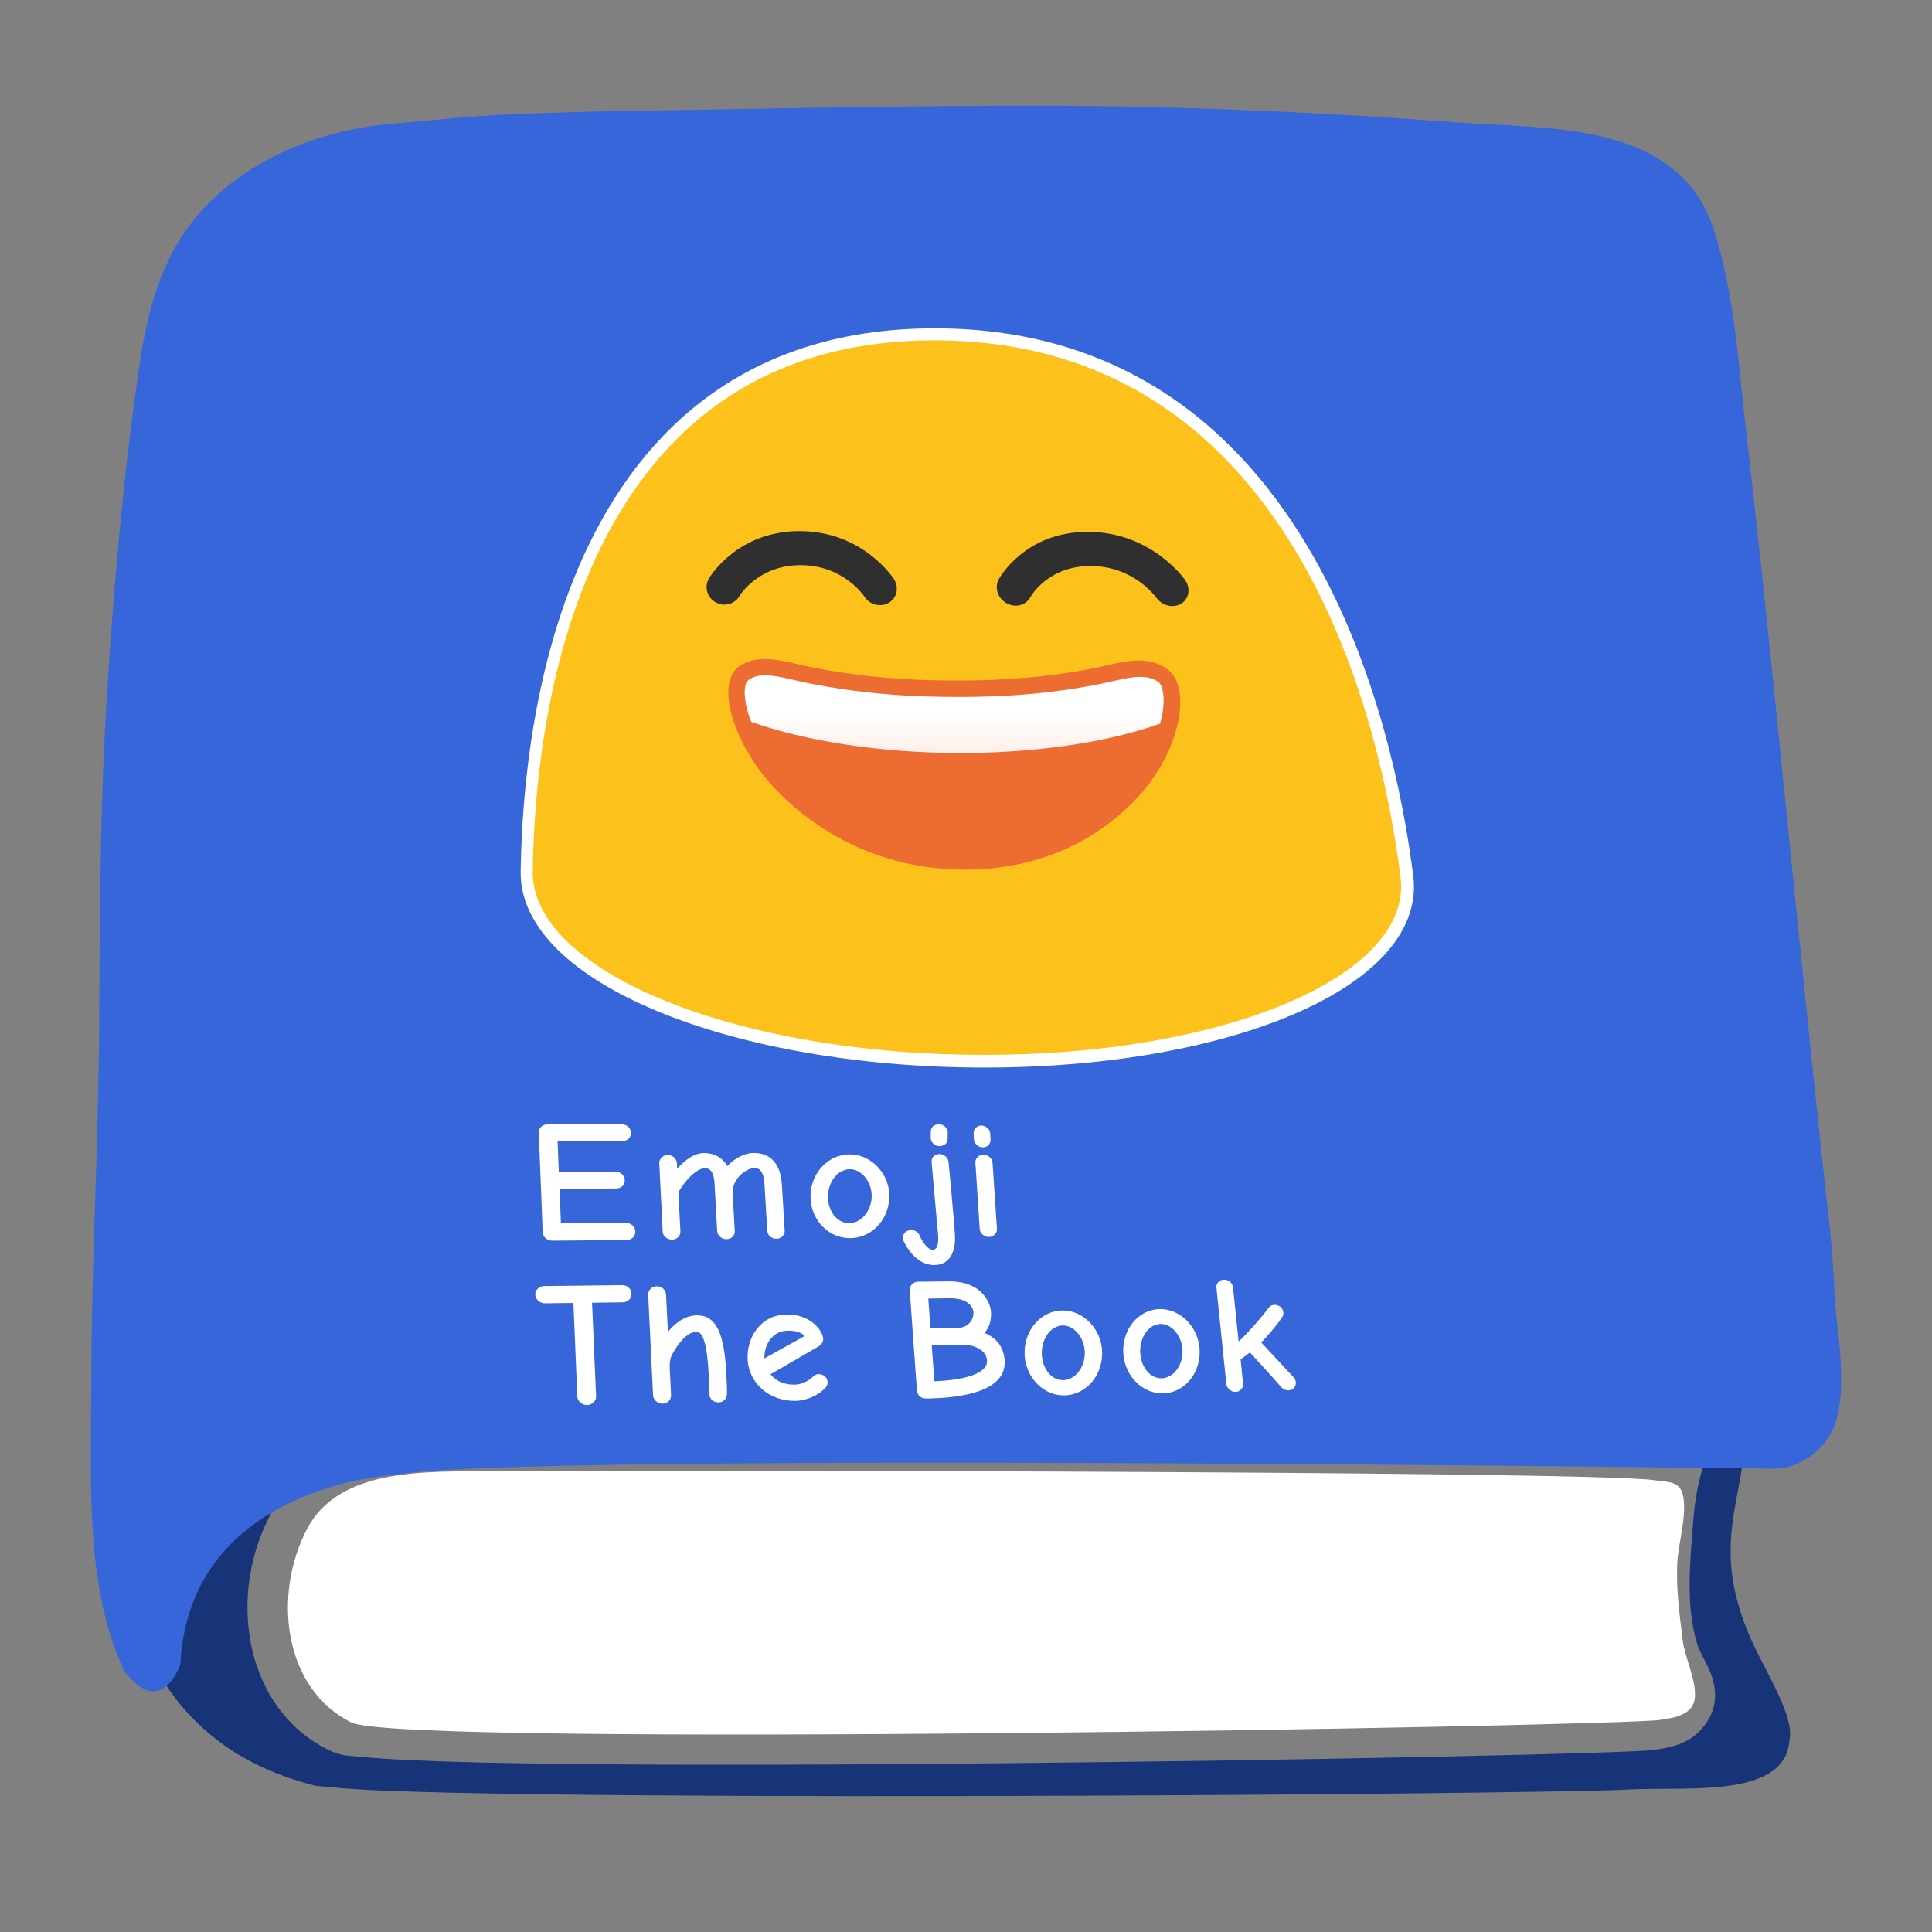 <?xml version="1.0" encoding="UTF-8" standalone="no"?>
<svg
   xmlns:dc="http://purl.org/dc/elements/1.1/"
   xmlns:cc="http://creativecommons.org/ns#"
   xmlns:rdf="http://www.w3.org/1999/02/22-rdf-syntax-ns#"
   xmlns:svg="http://www.w3.org/2000/svg"
   xmlns="http://www.w3.org/2000/svg"
   xmlns:xlink="http://www.w3.org/1999/xlink"
   xmlns:sodipodi="http://sodipodi.sourceforge.net/DTD/sodipodi-0.dtd"
   xmlns:inkscape="http://www.inkscape.org/namespaces/inkscape"
   width="128"
   height="128"
   style="enable-background:new 0 0 128 128;"
   version="1.1"
   id="svg14"
   sodipodi:docname="emoji_u1f4d8.svg"
   inkscape:version="0.92.2 (5c3e80d, 2017-08-06)">
  <rect width="100%" height="100%" fill="#808080" stroke="none"/>
  <defs
     id="defs18">
    <linearGradient
       gradientTransform="translate(2.222,-8.517)"
       inkscape:collect="always"
       xlink:href="#linearGradient4365"
       id="linearGradient4367"
       x1="95.743"
       y1="70.878"
       x2="95.743"
       y2="82.469"
       gradientUnits="userSpaceOnUse" />
    <linearGradient
       inkscape:collect="always"
       id="linearGradient4365">
      <stop
         style="stop-color:#ffffff;stop-opacity:1;"
         offset="0"
         id="stop4361" />
      <stop
         style="stop-color:#ffffff;stop-opacity:0.787"
         offset="1"
         id="stop4363" />
    </linearGradient>
  </defs>
  <sodipodi:namedview
     pagecolor="#ffffff"
     bordercolor="#666666"
     inkscape:document-rotation="0"
     borderopacity="1"
     objecttolerance="10"
     gridtolerance="10"
     guidetolerance="10"
     inkscape:pageopacity="0"
     inkscape:pageshadow="2"
     inkscape:window-width="1680"
     inkscape:window-height="987"
     id="namedview16"
     showgrid="false"
     inkscape:zoom="5.4453125"
     inkscape:cx="25.067432"
     inkscape:cy="63.632712"
     inkscape:window-x="0"
     inkscape:window-y="27"
     inkscape:window-maximized="1"
     inkscape:current-layer="text4436" />
  <path
     d="m 110.03,113.945 c -2.81,0.43 -83.36,1.85 -86.74,0.18 -4.51,-2.22 -5.26,-8.47 -2.92,-12.88 1.92,-3.62 6.84,-3.71 10.25,-3.77 5.16,-0.09 74.56,-0.05 78.96,0.59 0.98,0.15 1.76,0.01 1.95,1.15 0.22,1.36 -0.36,3.04 -0.41,4.43 -0.07,1.68 0.16,3.34 0.36,5 0.14,1.19 0.91,2.64 0.81,3.82 -0.09,1.13 -1.32,1.34 -2.26,1.48 z"
     style="fill:#ffffff"
     id="path2"
     inkscape:connector-curvature="0" />
  <path
     style="color:#000000;font-style:normal;font-variant:normal;font-weight:normal;font-stretch:normal;font-size:medium;line-height:normal;font-family:sans-serif;font-variant-ligatures:normal;font-variant-position:normal;font-variant-caps:normal;font-variant-numeric:normal;font-variant-alternates:normal;font-variant-east-asian:normal;font-feature-settings:normal;text-indent:0;text-align:start;text-decoration:none;text-decoration-line:none;text-decoration-style:solid;text-decoration-color:#000000;letter-spacing:normal;word-spacing:normal;text-transform:none;writing-mode:lr-tb;direction:ltr;text-orientation:mixed;dominant-baseline:auto;baseline-shift:baseline;text-anchor:start;white-space:normal;shape-padding:0;clip-rule:nonzero;display:inline;overflow:visible;visibility:visible;isolation:auto;mix-blend-mode:normal;color-interpolation:sRGB;color-interpolation-filters:linearRGB;solid-color:#000000;solid-opacity:1;vector-effect:none;fill:#173479;fill-opacity:1;fill-rule:nonzero;stroke:none;stroke-width:4;stroke-linecap:butt;stroke-linejoin:miter;stroke-miterlimit:4;stroke-dasharray:none;stroke-dashoffset:0;stroke-opacity:1;color-rendering:auto;image-rendering:auto;shape-rendering:auto;text-rendering:auto;enable-background:accumulate"
     d="M 66.5 9.014 C 60.809 9.044 55.109 9.115 49.418 9.225 C 44.2 9.325 39.007 9.354 33.848 9.582 C 31.32 9.698 28.709 9.975 26.076 10.207 C 20.795 10.683 15.647 13.145 13.229 17.586 C 13.229 17.586 13.227 17.588 13.227 17.588 L 13.227 17.59 C 12.157 19.567 11.583 22.011 11.219 24.486 C 10.19 31.47 9.563 38.525 9.115 45.611 L 9.115 45.613 C 8.66 52.626 8.61 59.686 8.58 66.781 L 8.58 66.783 C 8.55 75.437 8.041 84.004 8.041 92.494 L 8.041 92.496 C 8.036 96.783 7.886 101.083 8.545 104.904 C 9.204 108.725 10.58 112.005 13.691 114.715 L 13.693 114.717 C 15.773 116.523 18.185 117.614 20.879 118.309 L 20.881 118.309 L 20.883 118.309 C 20.847 118.299 22.838 118.533 25.398 118.635 C 27.959 118.736 31.388 118.813 35.387 118.869 C 43.384 118.982 53.664 119.013 63.949 118.994 C 74.234 118.975 84.526 118.908 92.559 118.826 C 100.592 118.745 106.543 118.638 107.541 118.578 C 109.987 118.433 112.986 118.646 115.199 118.203 C 116.306 117.982 117.146 117.614 117.662 117.156 C 118.177 116.699 118.51 116.169 118.596 114.986 C 118.673 113.842 117.75 112.041 116.781 110.188 C 115.743 108.217 114.805 105.947 114.672 103.408 L 114.672 103.406 L 114.672 103.402 C 114.55 100.922 115.206 98.819 115.438 97.045 L 115.674 95.238 L 117.494 95.307 C 118.172 95.332 119.177 94.703 119.58 93.955 L 119.584 93.949 L 119.586 93.943 C 119.755 93.635 119.974 92.581 119.98 91.42 C 119.986 90.259 119.857 88.994 119.744 88.039 C 119.496 85.931 119.496 83.929 119.293 82.107 L 119.293 82.105 C 118.441 74.462 117.67 66.826 116.891 59.197 L 116.891 59.195 C 115.86 48.973 114.851 38.772 113.674 28.594 L 113.674 28.592 C 113.165 24.143 112.901 19.787 111.664 15.9 C 110.721 12.939 108.792 11.799 105.938 11.07 C 103.083 10.342 99.501 10.35 96.311 10.109 C 86.346 9.363 76.49 8.964 66.5 9.014 z M 43.061 9.926 C 47.512 9.926 51.874 10.092 55.928 10.025 L 55.93 10.025 C 66.571 9.863 77.059 10.898 87.434 11.176 L 87.436 11.176 C 90.909 11.271 94.146 11.838 97.256 11.885 L 97.26 11.885 C 100.547 11.926 104.823 12.156 107.732 15.422 L 107.734 15.424 C 109.236 17.106 109.948 19.154 110.289 21.1 L 110.291 21.1 C 110.571 22.699 111.123 24.43 111.34 26.504 L 111.34 26.508 C 112.416 36.637 113.016 46.766 113.734 56.848 L 113.734 56.852 C 114.064 61.314 114.412 65.756 114.85 70.178 L 114.852 70.18 L 114.852 70.184 C 115.375 75.629 115.801 81.502 115.344 87.127 L 115.344 87.133 L 115.342 87.141 C 115.301 87.603 115.212 88.124 114.996 88.664 C 114.46 90.013 113.198 90.692 112.143 90.973 C 111.085 91.254 110.029 91.281 108.99 91.248 C 106.913 91.183 104.696 90.832 104.258 90.824 L 104.256 90.824 C 99.606 90.744 94.945 90.664 90.295 90.584 C 84.557 90.484 78.817 90.395 73.064 90.295 C 67.194 90.205 61.325 90.104 55.469 90.014 C 50.441 89.934 45.431 89.865 40.418 89.785 C 37.222 89.735 34.028 89.694 30.842 89.664 L 30.826 89.664 L 30.812 89.664 C 30.425 89.655 30.01 89.654 29.58 89.654 C 22.895 89.654 19.809 92.856 19.484 93.203 C 19.453 93.345 19.459 93.384 19.344 93.771 C 19.164 94.376 18.841 95.536 17.424 96.018 C 16.814 96.225 15.974 96.18 15.391 95.877 C 14.806 95.573 14.491 95.159 14.283 94.824 C 13.868 94.155 13.768 93.62 13.691 93.34 L 13.688 93.33 L 13.686 93.32 C 13.223 91.548 13.362 89.883 13.381 88.58 C 13.412 85.996 13.582 83.503 13.621 81.062 L 13.621 81.061 C 13.761 73.007 14.042 64.975 14.332 56.953 L 14.332 56.951 C 14.632 48.855 14.971 40.768 15.352 32.682 C 15.492 29.682 15.632 26.686 15.803 23.684 C 15.904 21.85 15.86 19.922 16.463 17.971 C 17.066 16.019 18.584 14.117 21.051 13.137 C 26.586 10.935 32.602 10.201 38.586 9.996 C 40.082 9.945 41.577 9.926 43.061 9.926 z M 107.658 92.105 C 108.424 92.117 109.023 92.151 109.533 92.225 L 109.537 92.225 C 109.66 92.242 110.086 92.239 110.711 92.383 C 111.337 92.528 112.331 93.013 112.826 93.947 L 112.834 93.959 L 112.84 93.973 C 113.287 94.844 113.258 95.971 112.992 96.711 L 112.992 96.713 L 112.99 96.717 C 112.54 97.958 112.294 99.319 112.184 100.73 C 112.022 102.802 111.845 104.745 112.002 106.559 C 112.002 106.559 112.002 106.561 112.002 106.561 C 112.091 107.517 112.257 108.397 112.547 109.219 C 112.587 109.331 112.804 109.725 113.072 110.27 C 113.341 110.815 113.707 111.596 113.611 112.654 L 113.611 112.662 L 113.611 112.67 C 113.487 113.934 112.486 114.983 111.664 115.379 C 110.842 115.775 110.134 115.849 109.645 115.922 C 109.159 115.996 108.797 115.999 108.041 116.033 C 107.28 116.068 106.264 116.104 105.02 116.143 C 102.531 116.22 99.137 116.305 95.133 116.389 C 87.125 116.556 76.681 116.722 66.217 116.822 C 55.752 116.922 45.269 116.957 37.172 116.861 C 33.123 116.814 29.673 116.734 27.098 116.611 C 25.81 116.55 24.744 116.479 23.902 116.391 C 23.061 116.303 22.668 116.384 21.725 115.918 C 18.843 114.499 17.169 111.752 16.619 108.881 C 16.07 106.01 16.535 102.935 17.936 100.307 C 17.936 100.307 17.936 100.305 17.936 100.305 C 19.179 97.952 21.328 96.487 23.516 95.605 C 25.705 94.723 27.988 94.38 29.914 94.346 L 29.916 94.346 C 32.306 94.304 51.184 93.606 69.82 93.002 C 79.138 92.7 88.433 92.42 95.684 92.256 C 99.309 92.174 102.422 92.122 104.781 92.109 C 105.96 92.103 106.892 92.094 107.658 92.105 z "
     id="path4327" />
  <path
     inkscape:connector-curvature="0"
     id="path8"
     style="fill:#3666d9;fill-opacity:1"
     d="m 8.36,110.865 c 2.39,2.99 3.59,-0.6 3.59,-0.6 0.6,-11.97 14.36,-12.57 14.36,-12.57 8.08,-1.5 91.11,-0.39 91.11,-0.39 1.61,0.06 3.17,-1.01 3.92,-2.4 0.96,-1.76 0.62,-5.16 0.39,-7.11 -0.23,-1.95 -0.23,-3.95 -0.45,-5.92 -0.85,-7.63 -1.62,-15.26 -2.4,-22.89 -1.03,-10.22 -2.04,-20.43 -3.22,-30.63 -0.5,-4.37 -0.75,-8.86 -2.09,-13.07 -2.33,-7.32 -11,-6.72 -17.11,-7.18 -10.01,-0.75 -19.92,-1.15 -29.97,-1.1 -5.7,0.03 -11.41,0.1 -17.11,0.21 -5.2,0.1 -10.41,0.13 -15.62,0.36 -2.61,0.12 -5.25,0.4 -7.86,0.63 -5.78,0.52 -11.6,3.22 -14.43,8.42 -1.25,2.31 -1.85,4.98 -2.23,7.56 -1.04,7.07 -1.67,14.18 -2.12,21.3 -0.46,7.09 -0.51,14.19 -0.54,21.29 -0.03,8.58 -0.54,17.15 -0.54,25.72 -0.01,6.27 -0.37,12.9 2.28,18.41 z" />
  <path
     style="fill:none;fill-opacity:1;stroke:#ffffff;stroke-width:1.6;stroke-miterlimit:4;stroke-dasharray:none;stroke-opacity:1"
     d="m 61.93,22.553 c -25.446,0 -26.529,28.91 -26.635,35.197 -0.109,6.49 12.956,12.031 29.287,12.176 C 81.009,70.072 93.689,64.704 92.838,58.131 92.014,51.772 87.616,22.553 61.93,22.553 Z"
     id="path4337"
     inkscape:connector-curvature="0" />
  <g
     id="g4314"
     transform="matrix(0.442,0,0,0.442,33.633,19.748)"
     style="stroke-width:2.261">
    <path
       inkscape:connector-curvature="0"
       id="path4505"
       d="m 96.388,57.458 c 0.993,0.015 1.798,0.214 2.566,0.683 0,0 0.002,9e-6 0.002,9e-6 0.317,0.193 0.589,0.498 0.794,1.368 0.206,0.872 0.209,2.2 -0.102,3.711 -0.359,1.739 -1.132,3.709 -2.223,5.628 -6.809,1.1 -27.673,3.562 -60.126,-0.491 -1.233,-1.864 -2.173,-3.762 -2.703,-5.442 -0.475,-1.506 -0.619,-2.828 -0.513,-3.695 0.106,-0.865 0.343,-1.164 0.633,-1.353 0.944,-0.612 2.008,-0.751 3.523,-0.606 1.517,0.146 3.334,0.632 5.252,1.016 0,0 -0.002,-0.002 -0.002,-0.002 10.243,2.052 19.175,2.169 23.398,2.187 4.226,0.019 13.173,-0.018 23.253,-1.987 0,0 1.64e-4,0.002 1.64e-4,0.002 1.891,-0.369 3.67,-0.842 5.185,-0.976 0.379,-0.033 0.731,-0.048 1.062,-0.044 0,0 0,2e-6 0,2e-6"
       style="fill:#ffffff;fill-opacity:1;stroke:none;stroke-width:2.939;stroke-miterlimit:4;stroke-dasharray:none;stroke-opacity:1" />
    <path
       id="path2-3"
       style="fill:#fcc21b;stroke-width:2.261"
       d="m 63.968,6.342 c 58.066,0 68.007,66.051 69.869,80.427 1.924,14.857 -26.74,26.99 -63.873,26.662 C 33.047,113.104 3.509,100.58 3.756,85.909 3.995,71.697 6.445,6.342 63.968,6.342 c 0,0 0,0 0,0"
       inkscape:connector-curvature="0" />
    <path
       inkscape:connector-curvature="0"
       id="path32"
       style="fill:#2f2f2f;stroke-width:2.261"
       d="m 97.229,44.9 c 0.877,1.229 2.539,1.638 3.731,0.903 1.189,-0.734 1.444,-2.31 0.591,-3.542 -0.204,-0.295 -5.147,-7.199 -14.571,-7.221 -9.419,-0.022 -13.222,6.845 -13.387,7.138 -0.658,1.224 -0.128,2.828 1.176,3.558 0.445,0.25 0.911,0.367 1.379,0.368 0.897,0.003 1.753,-0.444 2.192,-1.256 0.112,-0.21 2.69,-4.705 9.058,-4.687 6.374,0.008 9.676,4.536 9.831,4.737 0,0 0,0 0,0" />
    <path
       inkscape:connector-curvature="0"
       id="path34"
       style="fill:#2f2f2f;stroke-width:2.261"
       d="m 31.147,45.585 c 0.42,0.249 0.886,0.365 1.331,0.367 0.91,0.003 1.782,-0.462 2.26,-1.27 0.103,-0.19 2.873,-4.668 9.205,-4.65 6.445,0.018 9.498,4.662 9.529,4.71 0.798,1.234 2.429,1.66 3.66,0.928 1.219,-0.722 1.571,-2.321 0.768,-3.547 -0.188,-0.294 -4.743,-7.172 -14.109,-7.194 -9.342,-0.022 -13.46,6.82 -13.629,7.112 -0.716,1.229 -0.271,2.817 0.986,3.545 0,0 0,0 0,0" />
    <path
       id="path10"
       style="fill:#ec6c31;fill-opacity:1;stroke:none;stroke-width:11.303;stroke-miterlimit:4;stroke-dasharray:none;stroke-opacity:1"
       d="m 34.749,55.173 c 2.979,-2.022 6.816,-0.665 10.206,0.041 9.479,1.977 17.774,2.091 21.757,2.108 3.985,0.017 12.294,-0.027 21.609,-1.932 3.338,-0.682 7.058,-2.016 10.297,0.042 4.133,2.624 2.16,12.093 -3.458,18.585 C 91.726,77.984 83.301,85.769 68.296,85.671 53.328,85.573 44.085,77.702 40.237,73.71 33.952,67.188 30.961,57.75 34.749,55.173 c 0,0 0,0 0,0"
       inkscape:connector-curvature="0" />
    <path
       id="path4314"
       d="m 94.971,56.782 c 0.947,0.014 1.714,0.214 2.448,0.681 0,0 0.002,9e-6 0.002,9e-6 0.303,0.193 0.563,0.495 0.761,1.364 0.198,0.871 0.205,2.197 -0.088,3.704 -0.079,0.408 -0.183,0.829 -0.304,1.258 -8.008,2.871 -18.953,4.454 -30.468,4.402 -11.481,-0.059 -22.541,-1.739 -30.811,-4.667 -0.171,-0.437 -0.325,-0.865 -0.45,-1.279 -0.457,-1.504 -0.598,-2.824 -0.498,-3.69 0.099,-0.863 0.323,-1.163 0.598,-1.351 0.9,-0.613 1.915,-0.751 3.361,-0.606 1.446,0.145 3.18,0.628 5.01,1.011 9.774,2.047 18.293,2.159 22.32,2.176 4.029,0.018 12.561,-0.019 22.167,-1.988 1.802,-0.369 3.497,-0.84 4.941,-0.973 0.361,-0.033 0.697,-0.049 1.013,-0.044 0,0 0,2e-6 0,2e-6"
       style="vector-effect:none;fill:url(#linearGradient4367);fill-opacity:1;stroke:none;stroke-width:1.763;stroke-linejoin:round;stroke-miterlimit:4;stroke-dasharray:none"
       inkscape:connector-curvature="0" />
  </g>
  <g
     id="text4436"
     style="font-style:normal;font-weight:normal;font-size:10.667px;line-height:89.8%;font-family:Sans;letter-spacing:0px;word-spacing:0px;fill:#ffffff;fill-opacity:1;stroke:none;stroke-width:0.2;stroke-linecap:butt;stroke-linejoin:miter;stroke-miterlimit:4;stroke-dasharray:none;stroke-opacity:1"
     aria-label="Emojipedia The Book"
     transform="translate(0.191,-0.486)">
    <path
       id="path4444"
       style="font-style:normal;font-variant:normal;font-weight:bold;font-stretch:normal;font-size:10.667px;line-height:89.8%;font-family:'Comic Neue';-inkscape-font-specification:'Comic Neue Bold';fill:#ffffff;fill-opacity:1;stroke:none;stroke-width:0.2;stroke-miterlimit:4;stroke-dasharray:none;stroke-opacity:1"
       d="m 36.971,81.537 c 0,0 -0.094,-2.293 -0.094,-2.293 0,0 3.748,-0.017 3.748,-0.017 0.344,-0.002 0.59,-0.25 0.575,-0.565 -0.015,-0.315 -0.283,-0.55 -0.626,-0.548 0,0 -3.742,0.013 -3.742,0.013 0,0 -0.083,-2.036 -0.083,-2.036 0,0 4.294,-0.005 4.294,-0.005 0.342,-4.16e-4 0.586,-0.257 0.572,-0.558 -0.015,-0.312 -0.282,-0.557 -0.624,-0.557 0,0 -4.891,0 -4.891,0 -0.345,0 -0.607,0.246 -0.595,0.56 0,0 0.258,6.586 0.258,6.586 0.013,0.32 0.297,0.569 0.645,0.566 0,0 4.916,-0.041 4.916,-0.041 0.345,-0.003 0.591,-0.255 0.576,-0.573 -0.015,-0.317 -0.285,-0.565 -0.629,-0.562 0,0 -4.3,0.031 -4.3,0.031"
       inkscape:connector-curvature="0" />
    <path
       id="path4446"
       style="font-style:normal;font-variant:normal;font-weight:bold;font-stretch:normal;font-size:10.667px;line-height:89.8%;font-family:'Comic Neue';-inkscape-font-specification:'Comic Neue Bold';fill:#ffffff;fill-opacity:1;stroke:none;stroke-width:0.2;stroke-miterlimit:4;stroke-dasharray:none;stroke-opacity:1"
       d="m 49.735,76.872 c -0.564,0.001 -1.219,0.325 -1.742,0.871 -0.375,-0.667 -1.001,-0.865 -1.544,-0.864 -0.653,0.001 -1.259,0.46 -1.775,1.042 0,0 -0.02,-0.38 -0.02,-0.38 -0.014,-0.279 -0.282,-0.535 -0.61,-0.534 -0.304,6.78e-4 -0.571,0.258 -0.557,0.538 0,0 0.227,4.545 0.227,4.545 0.015,0.294 0.308,0.53 0.614,0.527 0.318,-0.003 0.575,-0.243 0.56,-0.537 0,0 -0.12,-2.321 -0.12,-2.321 -0.013,-0.247 0.008,-0.326 0.064,-0.416 0.617,-0.989 1.283,-1.46 1.67,-1.461 0.254,-8.13e-4 0.598,0.098 0.65,1.047 0,0 0.172,3.132 0.172,3.132 0.016,0.293 0.309,0.528 0.612,0.525 0.328,-0.003 0.569,-0.242 0.553,-0.534 0,0 -0.141,-2.502 -0.141,-2.502 -0.055,-0.983 0.929,-1.677 1.446,-1.679 0.24,-7.68e-4 0.606,0.098 0.662,1.044 0,0 0.185,3.121 0.185,3.121 0.017,0.292 0.297,0.526 0.61,0.523 0.301,-0.003 0.564,-0.241 0.546,-0.532 0,0 -0.186,-3.05 -0.186,-3.05 -0.106,-1.743 -1.085,-2.106 -1.876,-2.104 0,0 -4e-6,0 -4e-6,0"
       inkscape:connector-curvature="0" />
    <path
       id="path4448"
       style="font-style:normal;font-variant:normal;font-weight:bold;font-stretch:normal;font-size:10.667px;line-height:89.8%;font-family:'Comic Neue';-inkscape-font-specification:'Comic Neue Bold';fill:#ffffff;fill-opacity:1;stroke:none;stroke-width:0.2;stroke-miterlimit:4;stroke-dasharray:none;stroke-opacity:1"
       d="m 56.139,82.517 c 1.512,-0.013 2.697,-1.381 2.583,-2.998 -0.096,-1.368 -1.24,-2.554 -2.622,-2.551 -1.505,0.003 -2.69,1.367 -2.588,2.978 0.09,1.428 1.23,2.583 2.627,2.571 0,0 0,0 0,0 m -0.02,-4.568 c 0.734,-0.002 1.377,0.757 1.437,1.631 0.071,1.031 -0.639,1.937 -1.483,1.943 -0.775,0.006 -1.348,-0.727 -1.404,-1.595 -0.068,-1.055 0.596,-1.976 1.45,-1.979 0,0 0,0 0,0"
       inkscape:connector-curvature="0" />
    <path
       id="path4450"
       style="font-style:normal;font-variant:normal;font-weight:bold;font-stretch:normal;font-size:10.667px;line-height:89.8%;font-family:'Comic Neue';-inkscape-font-specification:'Comic Neue Bold';fill:#ffffff;fill-opacity:1;stroke:none;stroke-width:0.2;stroke-miterlimit:4;stroke-dasharray:none;stroke-opacity:1"
       d="m 60.739,82.356 c -0.087,-0.222 -0.275,-0.376 -0.57,-0.374 -0.343,0.003 -0.561,0.26 -0.541,0.539 0.005,0.067 0.034,0.145 0.049,0.189 0.113,0.256 0.802,1.601 2.031,1.588 1.297,-0.014 1.42,-1.34 1.364,-2.072 -0.012,-0.155 -0.12,-1.582 -0.234,-2.772 -0.087,-0.989 -0.179,-1.899 -0.186,-1.986 -0.022,-0.284 -0.308,-0.524 -0.6,-0.524 -0.339,7.47e-4 -0.544,0.231 -0.521,0.538 0.012,0.164 0.125,1.361 0.225,2.551 0.092,1.083 0.194,2.124 0.204,2.258 0.022,0.289 0.05,0.99 -0.351,0.993 -0.354,0.003 -0.701,-0.54 -0.871,-0.928 0,0 -4e-6,0 -4e-6,0 m 1.859,-6.831 c 0.003,-0.261 -0.228,-0.555 -0.589,-0.555 -0.268,0 -0.512,0.163 -0.527,0.436 0,0 -0.012,0.469 -0.012,0.469 -0.003,0.273 0.251,0.546 0.578,0.545 0.245,-3.97e-4 0.537,-0.143 0.539,-0.426 0,0 0.011,-0.468 0.011,-0.468"
       inkscape:connector-curvature="0" />
    <path
       id="path4452"
       style="font-style:normal;font-variant:normal;font-weight:bold;font-stretch:normal;font-size:10.667px;line-height:89.8%;font-family:'Comic Neue';-inkscape-font-specification:'Comic Neue Bold';fill:#ffffff;fill-opacity:1;stroke:none;stroke-width:0.2;stroke-miterlimit:4;stroke-dasharray:none;stroke-opacity:1"
       d="m 65.569,77.525 c -0.024,-0.294 -0.286,-0.534 -0.611,-0.533 -0.313,7.1e-4 -0.55,0.241 -0.527,0.536 0,0 0.284,4.374 0.284,4.374 0.023,0.299 0.3,0.54 0.615,0.537 0.315,-0.003 0.553,-0.248 0.529,-0.546 0,0 -0.291,-4.369 -0.291,-4.369 m -0.649,-1.023 c 0.313,-5.38e-4 0.527,-0.218 0.515,-0.512 0,0 -0.021,-0.413 -0.021,-0.413 -0.009,-0.26 -0.284,-0.521 -0.585,-0.521 -0.289,2.8e-5 -0.526,0.228 -0.516,0.51 0,0 0.02,0.402 0.02,0.402 0.011,0.283 0.285,0.533 0.587,0.532 0,0 0,0 0,0"
       inkscape:connector-curvature="0" />
    <path
       id="path4464"
       style="font-style:normal;font-variant:normal;font-weight:bold;font-stretch:normal;font-size:10.667px;line-height:89.8%;font-family:'Comic Neue';-inkscape-font-specification:'Comic Neue Bold';fill:#ffffff;fill-opacity:1;stroke:none;stroke-width:0.2;stroke-miterlimit:4;stroke-dasharray:none;stroke-opacity:1"
       d="m 41.018,85.631 c 0,0 -5.153,0.06 -5.153,0.06 -0.326,0.004 -0.604,0.249 -0.592,0.573 0.012,0.312 0.311,0.574 0.637,0.57 0,0 1.889,-0.024 1.889,-0.024 0,0 0.258,6.202 0.258,6.202 0.013,0.305 0.314,0.57 0.653,0.563 0.339,-0.007 0.604,-0.282 0.591,-0.587 0,0 -0.268,-6.194 -0.268,-6.194 0,0 2.037,-0.026 2.037,-0.026 0.347,-0.004 0.595,-0.272 0.58,-0.582 -0.015,-0.321 -0.286,-0.559 -0.632,-0.555 0,0 0,0 0,0"
       inkscape:connector-curvature="0" />
    <path
       id="path4466"
       style="font-style:normal;font-variant:normal;font-weight:bold;font-stretch:normal;font-size:10.667px;line-height:89.8%;font-family:'Comic Neue';-inkscape-font-specification:'Comic Neue Bold';fill:#ffffff;fill-opacity:1;stroke:none;stroke-width:0.2;stroke-miterlimit:4;stroke-dasharray:none;stroke-opacity:1"
       d="m 47.967,92.864 c 0.019,-0.326 -0.004,-0.743 -0.043,-1.449 -0.14,-2.546 -0.637,-3.801 -1.962,-3.783 -0.725,0.01 -1.416,0.48 -1.903,1.097 0,0 -0.123,-2.469 -0.123,-2.469 -0.015,-0.298 -0.262,-0.558 -0.619,-0.554 -0.333,0.004 -0.579,0.27 -0.564,0.568 0,0 0.322,6.661 0.322,6.661 0.014,0.292 0.314,0.555 0.625,0.548 0.323,-0.007 0.586,-0.222 0.568,-0.595 0,0 -0.086,-1.732 -0.086,-1.732 -0.016,-0.313 0.008,-0.592 0.107,-0.825 0.157,-0.327 0.858,-1.596 1.658,-1.608 0.283,-0.004 0.68,0.289 0.813,2.793 0.039,0.73 0.031,1.044 0.047,1.346 0.016,0.302 0.251,0.542 0.609,0.535 0.321,-0.006 0.555,-0.244 0.551,-0.534 0,0 -4e-6,0 -4e-6,0"
       inkscape:connector-curvature="0" />
    <path
       id="path4468"
       style="font-style:normal;font-variant:normal;font-weight:bold;font-stretch:normal;font-size:10.667px;line-height:89.8%;font-family:'Comic Neue';-inkscape-font-specification:'Comic Neue Bold';fill:#ffffff;fill-opacity:1;stroke:none;stroke-width:0.2;stroke-miterlimit:4;stroke-dasharray:none;stroke-opacity:1"
       d="m 53.645,91.715 c -0.251,0.27 -0.773,0.499 -1.174,0.506 -0.695,0.013 -1.234,-0.219 -1.617,-0.685 0,0 3.151,-1.824 3.151,-1.824 0.245,-0.141 0.354,-0.337 0.342,-0.531 -0.034,-0.536 -0.828,-1.629 -2.425,-1.607 -1.663,0.023 -2.667,1.446 -2.578,3.021 0.082,1.442 1.335,2.739 3.193,2.701 0.756,-0.015 1.572,-0.413 1.979,-0.894 0.08,-0.082 0.132,-0.21 0.124,-0.348 -0.02,-0.31 -0.277,-0.536 -0.604,-0.529 -0.158,0.003 -0.286,0.086 -0.389,0.191 0,0 0,0 0,0 m -3.195,-1.232 c -0.01,-1.011 0.6,-1.823 1.536,-1.837 0.558,-0.008 0.917,0.112 1.126,0.36 0,0 -2.662,1.477 -2.662,1.477"
       inkscape:connector-curvature="0" />
    <path
       id="path4470"
       style="font-style:normal;font-variant:normal;font-weight:bold;font-stretch:normal;font-size:10.667px;line-height:89.8%;font-family:'Comic Neue';-inkscape-font-specification:'Comic Neue Bold';fill:#ffffff;fill-opacity:1;stroke:none;stroke-width:0.2;stroke-miterlimit:4;stroke-dasharray:none;stroke-opacity:1"
       d="m 61.302,93.14 c 3.564,-0.072 5.186,-1.005 5.064,-2.545 -0.069,-0.869 -0.504,-1.449 -1.334,-1.797 0.282,-0.32 0.481,-0.784 0.43,-1.436 -0.028,-0.359 -0.428,-2.01 -2.829,-1.982 0,0 -2.01,0.023 -2.01,0.023 -0.308,0.004 -0.563,0.265 -0.542,0.557 0,0 0.47,6.565 0.47,6.565 0.038,0.527 0.333,0.624 0.752,0.615 0,0 0,0 0,0 m 0.233,-3.529 c 0,0 1.995,-0.033 1.995,-0.033 0.722,-0.012 1.608,0.279 1.668,1.037 0.069,0.884 -1.537,1.312 -3.487,1.384 0,0 -0.175,-2.388 -0.175,-2.388 m -0.227,-3.093 c 0,0 1.408,-0.018 1.408,-0.018 1.416,-0.018 1.571,0.766 1.582,0.912 0.039,0.506 -0.358,1.03 -0.961,1.039 0,0 -1.885,0.028 -1.885,0.028 0,0 -0.144,-1.961 -0.144,-1.961"
       inkscape:connector-curvature="0" />
    <path
       id="path4472"
       style="font-style:normal;font-variant:normal;font-weight:bold;font-stretch:normal;font-size:10.667px;line-height:89.8%;font-family:'Comic Neue';-inkscape-font-specification:'Comic Neue Bold';fill:#ffffff;fill-opacity:1;stroke:none;stroke-width:0.2;stroke-miterlimit:4;stroke-dasharray:none;stroke-opacity:1"
       d="m 70.336,92.934 c 1.487,-0.03 2.625,-1.431 2.481,-3.07 -0.122,-1.387 -1.271,-2.575 -2.631,-2.556 -1.48,0.021 -2.619,1.417 -2.486,3.049 0.118,1.447 1.262,2.605 2.636,2.577 0,0 0,0 0,0 m -0.112,-4.632 c 0.722,-0.011 1.37,0.752 1.447,1.637 0.091,1.045 -0.589,1.972 -1.42,1.988 -0.762,0.015 -1.34,-0.722 -1.413,-1.601 -0.089,-1.069 0.547,-2.011 1.386,-2.023 0,0 0,0 0,0"
       inkscape:connector-curvature="0" />
    <path
       id="path4474"
       style="font-style:normal;font-variant:normal;font-weight:bold;font-stretch:normal;font-size:10.667px;line-height:89.8%;font-family:'Comic Neue';-inkscape-font-specification:'Comic Neue Bold';fill:#ffffff;fill-opacity:1;stroke:none;stroke-width:0.2;stroke-miterlimit:4;stroke-dasharray:none;stroke-opacity:1"
       d="m 76.86,92.801 c 1.465,-0.03 2.574,-1.42 2.416,-3.047 -0.133,-1.376 -1.277,-2.556 -2.616,-2.538 -1.459,0.02 -2.568,1.406 -2.422,3.026 0.129,1.436 1.268,2.586 2.621,2.558 0,0 0,0 0,0 m -0.153,-4.597 c 0.711,-0.011 1.357,0.746 1.441,1.625 0.099,1.037 -0.563,1.957 -1.381,1.973 -0.751,0.014 -1.327,-0.716 -1.407,-1.59 -0.097,-1.061 0.52,-1.996 1.348,-2.008 0,0 0,0 0,0"
       inkscape:connector-curvature="0" />
    <path
       id="path4476"
       style="font-style:normal;font-variant:normal;font-weight:bold;font-stretch:normal;font-size:10.667px;line-height:89.8%;font-family:'Comic Neue';-inkscape-font-specification:'Comic Neue Bold';fill:#ffffff;fill-opacity:1;stroke:none;stroke-width:0.2;stroke-miterlimit:4;stroke-dasharray:none;stroke-opacity:1"
       d="m 85.473,91.691 c -0.447,-0.481 -1.239,-1.333 -2.106,-2.26 0.421,-0.427 1.027,-1.133 1.388,-1.678 0.049,-0.067 0.094,-0.177 0.079,-0.32 -0.03,-0.285 -0.278,-0.502 -0.582,-0.497 -0.203,0.003 -0.328,0.103 -0.417,0.226 -0.526,0.712 -1.392,1.676 -1.964,2.206 0,0 -0.37,-3.571 -0.37,-3.571 -0.029,-0.285 -0.269,-0.535 -0.597,-0.531 -0.295,0.004 -0.532,0.237 -0.504,0.522 0,0 0.656,6.391 0.656,6.391 0.028,0.279 0.316,0.531 0.602,0.526 0.32,-0.006 0.534,-0.268 0.506,-0.547 0,0 -0.162,-1.614 -0.162,-1.614 0.149,-0.103 0.384,-0.263 0.615,-0.456 0.37,0.394 1.395,1.521 2.105,2.332 0.115,0.12 0.281,0.184 0.451,0.181 0.329,-0.007 0.517,-0.267 0.485,-0.567 -0.016,-0.156 -0.107,-0.265 -0.183,-0.341 0,0 7e-6,0 7e-6,0"
       inkscape:connector-curvature="0" />
  </g>
</svg>
